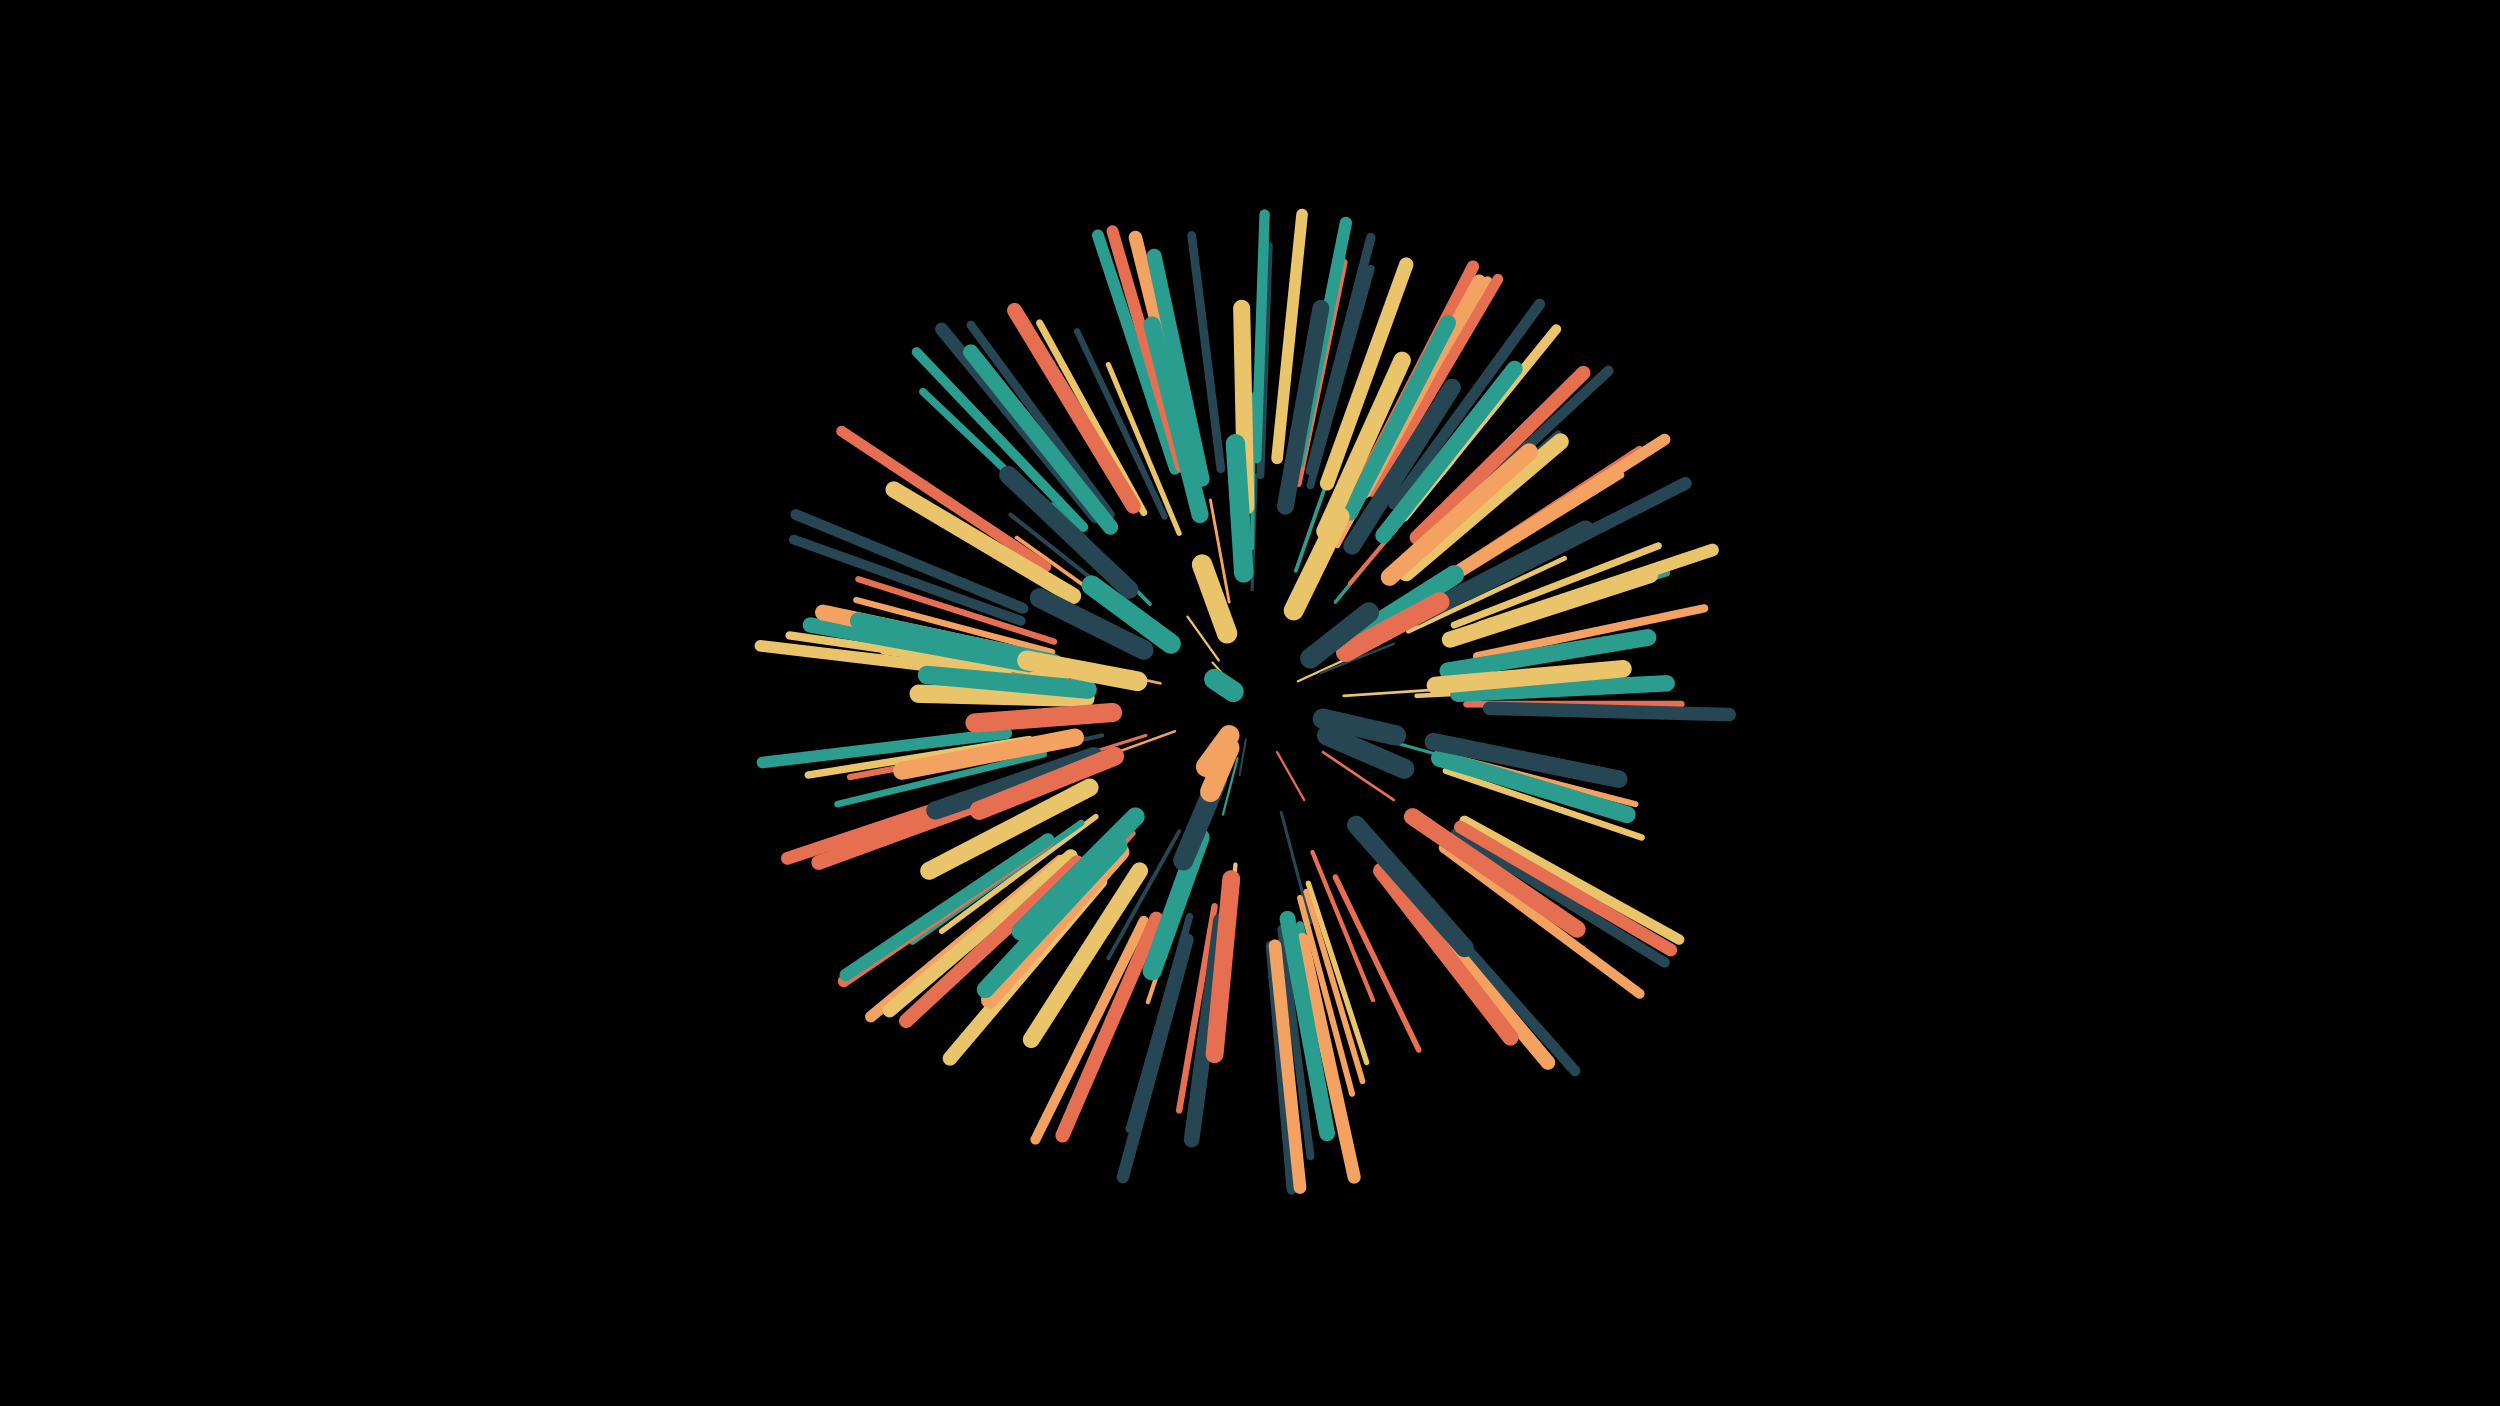 <svg width="1200" height="675" viewBox="-500 -500 1200 675" xmlns="http://www.w3.org/2000/svg"><path d="M-500-500h1200v675h-1200z" fill="#000"/><style>.sparkles path{stroke-linecap:round}</style><g class="sparkles"><path d="M91-172l-9-10" stroke-width="1.0" stroke="#e9c46a0"/><path d="M98-145l-3 17" stroke-width="1.0" stroke="#2646531"/><path d="M85-183l-15-21" stroke-width="1.1" stroke="#e9c46a3"/><path d="M123-173l24-11" stroke-width="1.1" stroke="#e9c46a3"/><path d="M113-139l13 23" stroke-width="1.1" stroke="#e76f513"/><path d="M94-136l-7 27" stroke-width="1.1" stroke="#2a9d8f3"/><path d="M134-177l35-14" stroke-width="1.2" stroke="#2646536"/><path d="M64-149l-36 13" stroke-width="1.2" stroke="#f4a2616"/><path d="M135-139l34 23" stroke-width="1.3" stroke="#e76f518"/><path d="M57-172l-42-9" stroke-width="1.3" stroke="#f4a2619"/><path d="M145-166l45-3" stroke-width="1.3" stroke="#e9c46a9"/><path d="M90-211l-9-49" stroke-width="1.4" stroke="#f4a261B"/><path d="M150-149l50 14" stroke-width="1.5" stroke="#2a9d8fD"/><path d="M50-147l-51 16" stroke-width="1.5" stroke="#e76f51D"/><path d="M115-110l14 53" stroke-width="1.5" stroke="#264653E"/><path d="M101-217l2-55" stroke-width="1.5" stroke="#264653E"/><path d="M152-195l53-32" stroke-width="1.7" stroke="#e9c46a12"/><path d="M141-211l40-49" stroke-width="1.7" stroke="#2a9d8f13"/><path d="M122-226l22-63" stroke-width="1.8" stroke="#2a9d8f16"/><path d="M52-210l-47-48" stroke-width="1.8" stroke="#2a9d8f16"/><path d="M44-202l-56-40" stroke-width="1.8" stroke="#f4a26117"/><path d="M66-101l-34 61" stroke-width="1.9" stroke="#26465318"/><path d="M29-147l-71 16" stroke-width="2.0" stroke="#2646531B"/><path d="M42-208l-57-45" stroke-width="2.0" stroke="#2646531B"/><path d="M101-237l1-74" stroke-width="2.0" stroke="#2a9d8f1C"/><path d="M148-220l49-58" stroke-width="2.0" stroke="#e76f511D"/><path d="M75-91l-24 72" stroke-width="2.1" stroke="#f4a2611D"/><path d="M130-91l29 71" stroke-width="2.1" stroke="#e76f511E"/><path d="M93-85l-7 78" stroke-width="2.1" stroke="#e9c46a1F"/><path d="M180-166l79-4" stroke-width="2.2" stroke="#e9c46a21"/><path d="M132-236l32-73" stroke-width="2.2" stroke="#f4a26121"/><path d="M20-172l-79-10" stroke-width="2.2" stroke="#e76f5122"/><path d="M176-197l75-35" stroke-width="2.3" stroke="#e9c46a25"/><path d="M44-100l-56 63" stroke-width="2.3" stroke="#e76f5125"/><path d="M142-238l41-76" stroke-width="2.4" stroke="#f4a26128"/><path d="M66-244l-34-81" stroke-width="2.5" stroke="#e9c46a2A"/><path d="M12-175l-88-12" stroke-width="2.5" stroke="#e9c46a2B"/><path d="M128-76l28 86" stroke-width="2.6" stroke="#e9c46a2E"/><path d="M26-108l-74 55" stroke-width="2.7" stroke="#e9c46a2F"/><path d="M168-225l67-62" stroke-width="2.7" stroke="#2a9d8f2F"/><path d="M141-79l40 83" stroke-width="2.7" stroke="#e76f5130"/><path d="M127-72l27 91" stroke-width="2.8" stroke="#f4a26132"/><path d="M7-179l-93-16" stroke-width="2.8" stroke="#2a9d8f32"/><path d="M192-138l93 24" stroke-width="2.9" stroke="#f4a26134"/><path d="M124-69l25 94" stroke-width="2.9" stroke="#f4a26136"/><path d="M4-145l-96 18" stroke-width="3.0" stroke="#e76f5137"/><path d="M5-187l-94-25" stroke-width="3.0" stroke="#f4a26138"/><path d="M174-227l74-65" stroke-width="3.0" stroke="#26465338"/><path d="M59-252l-42-89" stroke-width="3.0" stroke="#26465338"/><path d="M6-192l-94-30" stroke-width="3.0" stroke="#e76f5139"/><path d="M19-105l-81 57" stroke-width="3.1" stroke="#2a9d8f3A"/><path d="M194-130l94 32" stroke-width="3.1" stroke="#e9c46a3A"/><path d="M83-65l-17 98" stroke-width="3.1" stroke="#e76f513A"/><path d="M2-184l-97-22" stroke-width="3.1" stroke="#e76f513B"/><path d="M1-138l-99 24" stroke-width="3.2" stroke="#2a9d8f3F"/><path d="M204-162l103 0" stroke-width="3.3" stroke="#e76f5142"/><path d="M49-254l-50-91" stroke-width="3.4" stroke="#e9c46a43"/><path d="M189-217l89-55" stroke-width="3.4" stroke="#f4a26143"/><path d="M200-194l100-31" stroke-width="3.4" stroke="#2a9d8f44"/><path d="M198-200l98-38" stroke-width="3.4" stroke="#e9c46a44"/><path d="M71-60l-29 102" stroke-width="3.5" stroke="#26465347"/><path d="M-6-145l-106 17" stroke-width="3.6" stroke="#e9c46a49"/><path d="M129-267l29-104" stroke-width="3.7" stroke="#2646534B"/><path d="M123-268l22-106" stroke-width="3.7" stroke="#e76f514B"/><path d="M22-237l-79-75" stroke-width="3.7" stroke="#2a9d8f4C"/><path d="M124-56l23 106" stroke-width="3.7" stroke="#2a9d8f4D"/><path d="M115-54l14 109" stroke-width="3.8" stroke="#2646534F"/><path d="M121-270l21-108" stroke-width="3.8" stroke="#2646534F"/><path d="M105-272l4-110" stroke-width="3.8" stroke="#26465350"/><path d="M192-222l92-60" stroke-width="3.8" stroke="#26465350"/><path d="M209-185l109-23" stroke-width="4.0" stroke="#f4a26155"/><path d="M194-223l93-61" stroke-width="4.0" stroke="#e76f5155"/><path d="M-10-179l-111-16" stroke-width="4.0" stroke="#e9c46a55"/><path d="M55-59l-44 103" stroke-width="4.1" stroke="#e76f5158"/><path d="M33-253l-67-91" stroke-width="4.2" stroke="#26465359"/><path d="M86-275l-14-112" stroke-width="4.2" stroke="#2646535A"/><path d="M129-274l29-112" stroke-width="4.5" stroke="#26465364"/><path d="M174-252l73-90" stroke-width="4.7" stroke="#e9c46a68"/><path d="M20-247l-80-84" stroke-width="4.7" stroke="#2a9d8f68"/><path d="M157-264l57-101" stroke-width="4.7" stroke="#f4a26168"/><path d="M-10-202l-109-39" stroke-width="4.7" stroke="#2646536A"/><path d="M193-93l94 70" stroke-width="4.8" stroke="#f4a2616B"/><path d="M49-58l-52 105" stroke-width="4.8" stroke="#f4a2616B"/><path d="M110-46l10 117" stroke-width="4.9" stroke="#2646536F"/><path d="M199-100l100 62" stroke-width="5.0" stroke="#26465370"/><path d="M103-280l4-117" stroke-width="5.0" stroke="#2a9d8f71"/><path d="M186-242l86-80" stroke-width="5.0" stroke="#26465371"/><path d="M203-106l103 57" stroke-width="5.0" stroke="#e9c46a71"/><path d="M159-264l60-102" stroke-width="5.1" stroke="#e76f5173"/><path d="M3-96l-97 66" stroke-width="5.1" stroke="#e9c46a74"/><path d="M-9-208l-109-45" stroke-width="5.2" stroke="#26465375"/><path d="M178-74l78 88" stroke-width="5.2" stroke="#26465376"/><path d="M2-228l-98-65" stroke-width="5.2" stroke="#e76f5176"/><path d="M169-258l70-96" stroke-width="5.3" stroke="#2646537A"/><path d="M9-87l-91 75" stroke-width="5.5" stroke="#f4a26180"/><path d="M200-226l99-63" stroke-width="5.6" stroke="#f4a26182"/><path d="M-17-176l-118-14" stroke-width="5.6" stroke="#e9c46a82"/><path d="M113-280l12-117" stroke-width="5.6" stroke="#e9c46a82"/><path d="M-17-148l-117 14" stroke-width="5.6" stroke="#2a9d8f83"/><path d="M64-275l-37-112" stroke-width="5.7" stroke="#2a9d8f83"/><path d="M3-96l-98 67" stroke-width="5.7" stroke="#e76f5184"/><path d="M67-276l-33-113" stroke-width="5.7" stroke="#e76f5186"/><path d="M153-267l54-105" stroke-width="5.9" stroke="#e76f5189"/><path d="M123-278l23-115" stroke-width="5.9" stroke="#2a9d8f8A"/><path d="M70-49l-31 114" stroke-width="5.9" stroke="#2646538B"/><path d="M112-46l12 116" stroke-width="6.1" stroke="#f4a26190"/><path d="M201-103l101 59" stroke-width="6.1" stroke="#e76f5190"/><path d="M205-215l104-53" stroke-width="6.1" stroke="#26465390"/><path d="M3-97l-97 65" stroke-width="6.1" stroke="#2a9d8f90"/><path d="M211-199l111-37" stroke-width="6.1" stroke="#e9c46a91"/><path d="M-11-125l-111 37" stroke-width="6.2" stroke="#e76f5192"/><path d="M125-49l25 114" stroke-width="6.3" stroke="#f4a26195"/><path d="M26-252l-74-90" stroke-width="6.3" stroke="#26465396"/><path d="M155-264l55-101" stroke-width="6.5" stroke="#f4a2619B"/><path d="M215-160l115 3" stroke-width="6.5" stroke="#2646539B"/><path d="M73-274l-28-112" stroke-width="6.5" stroke="#f4a2619C"/><path d="M14-89l-87 74" stroke-width="6.7" stroke="#e9c46aA2"/><path d="M55-59l-45 104" stroke-width="6.8" stroke="#e76f51A3"/><path d="M180-242l80-79" stroke-width="6.8" stroke="#e76f51A5"/><path d="M17-86l-82 76" stroke-width="6.9" stroke="#e76f51A6"/><path d="M137-268l38-105" stroke-width="6.9" stroke="#e9c46aA8"/><path d="M171-76l72 86" stroke-width="7.0" stroke="#f4a261A8"/><path d="M28-77l-72 85" stroke-width="7.0" stroke="#e9c46aA8"/><path d="M-3-124l-104 38" stroke-width="7.1" stroke="#e76f51AC"/><path d="M44-257l-57-94" stroke-width="7.2" stroke="#e76f51AE"/><path d="M77-270l-23-107" stroke-width="7.2" stroke="#2a9d8fAF"/><path d="M33-247l-67-84" stroke-width="7.4" stroke="#2a9d8fB4"/><path d="M-6-181l-105-19" stroke-width="7.4" stroke="#2a9d8fB4"/><path d="M86-58l-14 105" stroke-width="7.5" stroke="#264653B7"/><path d="M118-59l19 103" stroke-width="7.6" stroke="#2a9d8fB9"/><path d="M-2-184l-103-22" stroke-width="7.6" stroke="#f4a261BA"/><path d="M148-254l47-91" stroke-width="7.7" stroke="#2a9d8fBE"/><path d="M164-243l63-80" stroke-width="7.7" stroke="#2a9d8fBE"/><path d="M163-82l62 80" stroke-width="7.8" stroke="#e76f51C0"/><path d="M196-193l96-31" stroke-width="7.8" stroke="#e9c46aC1"/><path d="M200-167l100-5" stroke-width="7.9" stroke="#2a9d8fC3"/><path d="M15-214l-86-51" stroke-width="7.9" stroke="#e9c46aC4"/><path d="M175-225l74-63" stroke-width="8.0" stroke="#e9c46aC7"/><path d="M195-178l96-16" stroke-width="8.1" stroke="#2a9d8fC8"/><path d="M47-82l-52 81" stroke-width="8.1" stroke="#e9c46aC9"/><path d="M117-257l17-95" stroke-width="8.1" stroke="#264653C9"/><path d="M6-182l-94-20" stroke-width="8.1" stroke="#2a9d8fC9"/><path d="M178-108l79 54" stroke-width="8.2" stroke="#e76f51CA"/><path d="M98-257l-2-95" stroke-width="8.2" stroke="#e9c46aCB"/><path d="M38-91l-63 71" stroke-width="8.2" stroke="#f4a261CB"/><path d="M191-136l90 27" stroke-width="8.2" stroke="#2a9d8fCB"/><path d="M76-253l-23-91" stroke-width="8.2" stroke="#2a9d8fCC"/><path d="M37-94l-64 69" stroke-width="8.3" stroke="#2a9d8fCD"/><path d="M180-204l81-42" stroke-width="8.4" stroke="#264653D1"/><path d="M188-144l89 18" stroke-width="8.4" stroke="#264653D1"/><path d="M167-223l67-60" stroke-width="8.4" stroke="#f4a261D1"/><path d="M149-238l48-76" stroke-width="8.4" stroke="#264653D2"/><path d="M136-245l37-82" stroke-width="8.4" stroke="#e9c46aD2"/><path d="M189-171l90-8" stroke-width="8.4" stroke="#e9c46aD2"/><path d="M23-122l-77 40" stroke-width="8.6" stroke="#e9c46aD5"/><path d="M16-146l-83 16" stroke-width="8.6" stroke="#f4a261D7"/><path d="M91-78l-8 84" stroke-width="8.6" stroke="#e76f51D8"/><path d="M42-217l-58-55" stroke-width="8.8" stroke="#264653DD"/><path d="M25-137l-76 26" stroke-width="8.8" stroke="#264653DD"/><path d="M21-165l-80-2" stroke-width="8.8" stroke="#e9c46aDD"/><path d="M151-104l52 59" stroke-width="8.9" stroke="#264653DF"/><path d="M22-169l-77-7" stroke-width="8.9" stroke="#2a9d8fDF"/><path d="M45-108l-55 55" stroke-width="8.9" stroke="#2a9d8fDF"/><path d="M35-137l-65 26" stroke-width="9.1" stroke="#e76f51E6"/><path d="M76-98l-23 64" stroke-width="9.2" stroke="#2a9d8fE7"/><path d="M34-158l-66 5" stroke-width="9.2" stroke="#e76f51E9"/><path d="M97-225l-4-62" stroke-width="9.3" stroke="#2a9d8fEB"/><path d="M149-193l49-31" stroke-width="9.4" stroke="#2a9d8fEE"/><path d="M49-188l-50-25" stroke-width="9.4" stroke="#264653EF"/><path d="M46-173l-53-10" stroke-width="9.5" stroke="#e9c46aF0"/><path d="M146-187l45-24" stroke-width="9.5" stroke="#e76f51F2"/><path d="M121-207l22-45" stroke-width="9.6" stroke="#e9c46aF3"/><path d="M62-191l-38-28" stroke-width="9.6" stroke="#2a9d8fF4"/><path d="M84-125l-16 38" stroke-width="9.7" stroke="#264653F7"/><path d="M137-147l37 16" stroke-width="9.7" stroke="#264653F7"/><path d="M129-184l28-22" stroke-width="9.8" stroke="#264653F9"/><path d="M135-155l35 8" stroke-width="9.8" stroke="#264653F9"/><path d="M89-196l-12-33" stroke-width="9.8" stroke="#e9c46aF9"/><path d="M90-141l-9 21" stroke-width="9.9" stroke="#f4a261FC"/><path d="M90-147l-11 15" stroke-width="9.9" stroke="#f4a261FD"/><path d="M92-168l-9-6" stroke-width="10.0" stroke="#2a9d8fFE"/></g></svg>
